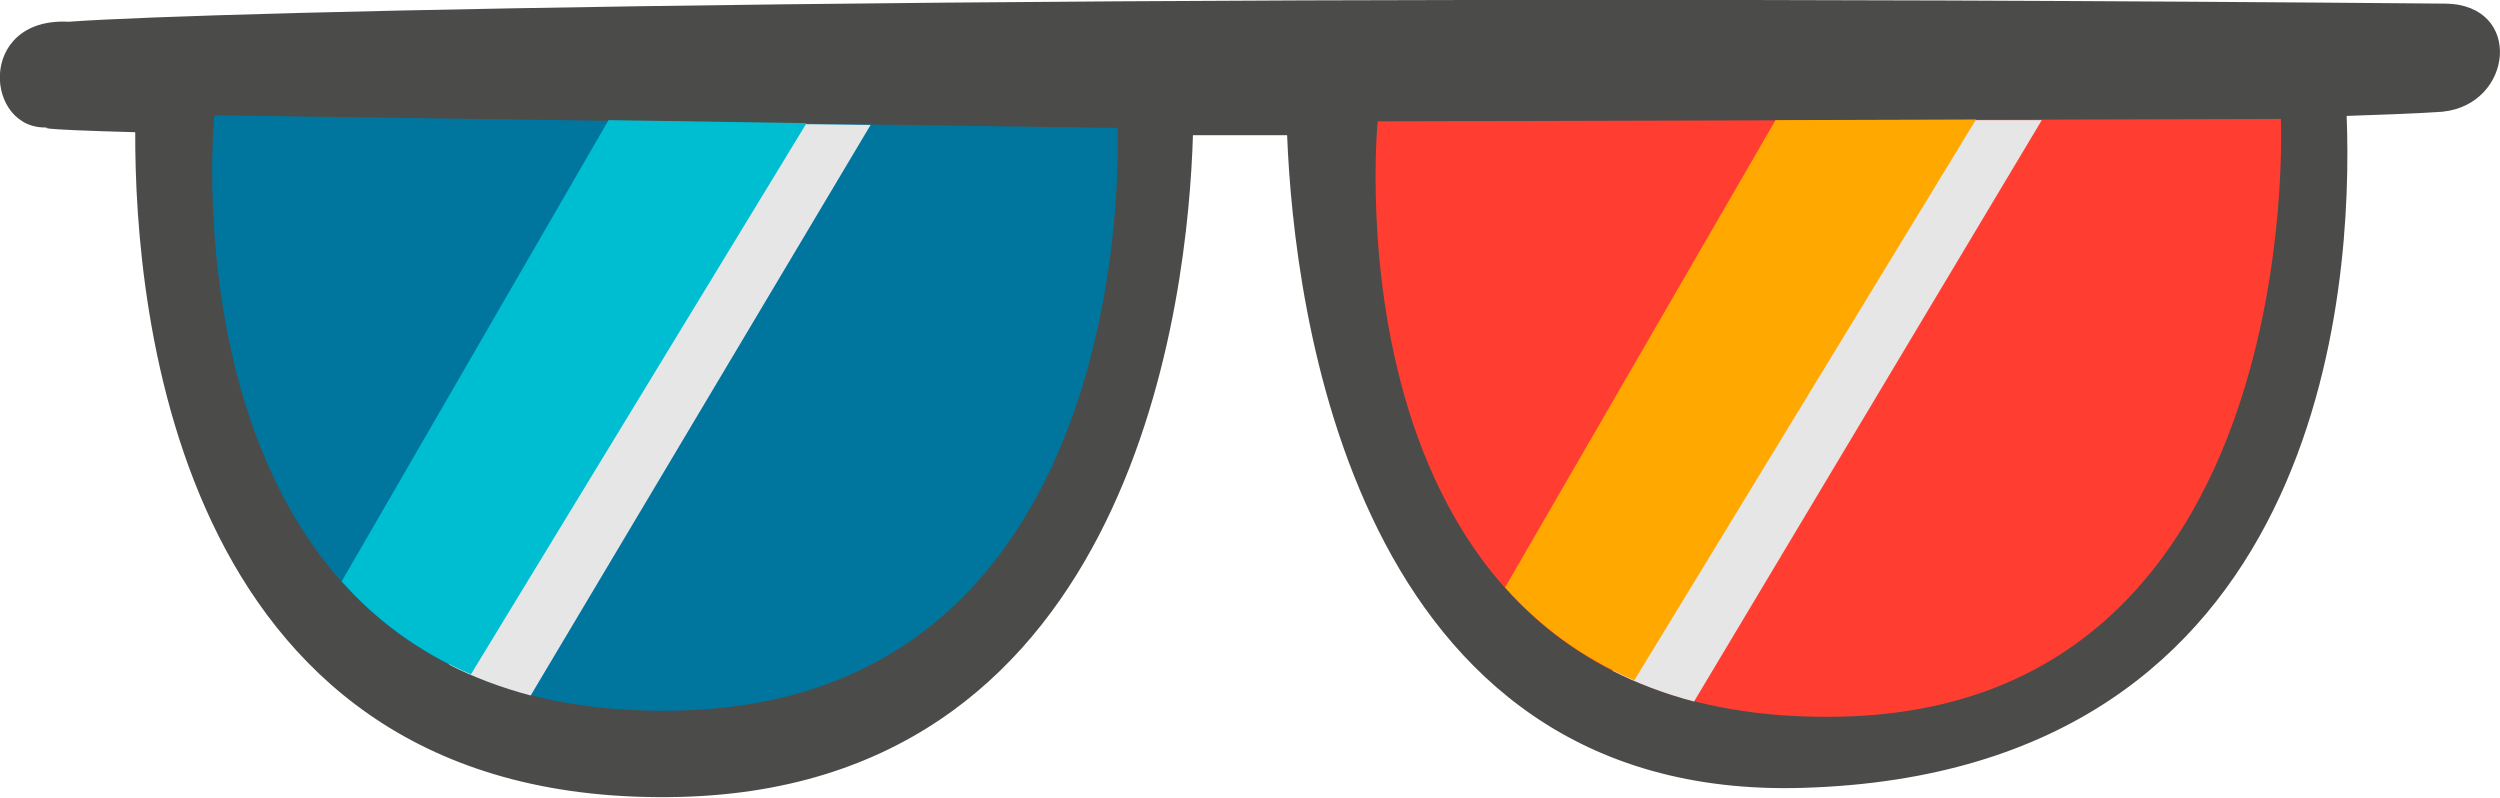 <?xml version="1.0" encoding="utf-8"?>
<!-- Generator: Adobe Illustrator 26.0.2, SVG Export Plug-In . SVG Version: 6.00 Build 0)  -->
<svg version="1.1" id="Layer_1" xmlns="http://www.w3.org/2000/svg" xmlns:xlink="http://www.w3.org/1999/xlink" x="0px" y="0px"
	 viewBox="0 0 414.1 132.1" style="enable-background:new 0 0 414.1 132.1;" xml:space="preserve">
<style type="text/css">
	.st0{fill:#4B4B4A;}
	.st1{fill:#00769F;}
	.st2{fill:#E6E6E6;}
	.st3{fill:#00BED2;}
	.st4{fill:#FF3E31;}
	.st5{fill:#FFA800;}
</style>
<path class="st0" d="M405.1,0.6c-231.2-2-371,1.3-393.7,3C-4,2.8-2.5,21.8,8,21.1c0,0-4.1,0.3,14.4,0.8
	c-0.1,29.6,6.9,112.2,90.3,110.1c75.5-1.9,84.1-83.1,84.9-109.6c5.2,0,10.4,0,15.6,0c1.1,28.1,10.7,110.4,85.5,108.1
	c86.5-2.6,91.1-83,90-111.3c12.5-0.4,15.9-0.7,15.9-0.7C416.3,17.3,418,0.8,405.1,0.6z"/>
<path id="XMLID_144_" class="st1" d="M185.1,21.2L35.5,19.1c0,0-10,100.7,76.9,98.6C189.6,115.9,185.1,21.2,185.1,21.2z"/>
<path id="XMLID_143_" class="st2" d="M74.4,110.1c4.1,2.1,8.6,3.8,13.5,5.1l56.3-94.5l-16.3-0.2L74.4,110.1z"/>
<path id="XMLID_142_" class="st3" d="M56.6,96.3c5.6,6.3,12.6,11.6,21.4,15.4l55.6-91.3l-32.8-0.5L56.6,96.3z"/>
<path id="XMLID_141_" class="st4" d="M377.8,19.7l-149.6,0.4c0,0-10,100.7,76.9,98.6C382.3,116.9,377.8,19.7,377.8,19.7z"/>
<path id="XMLID_140_" class="st2" d="M267.1,111.1c4.1,2.1,8.6,3.8,13.5,5.1l57.6-96.3l-17.4,0L267.1,111.1z"/>
<path id="XMLID_139_" class="st5" d="M249.3,97.3c5.6,6.3,12.6,11.6,21.4,15.4l56.6-92.9l-33.2,0.1L249.3,97.3z"/>
<g id="Layer_1_00000046333214162910676410000007487445968544344228_">
</g>
</svg>
